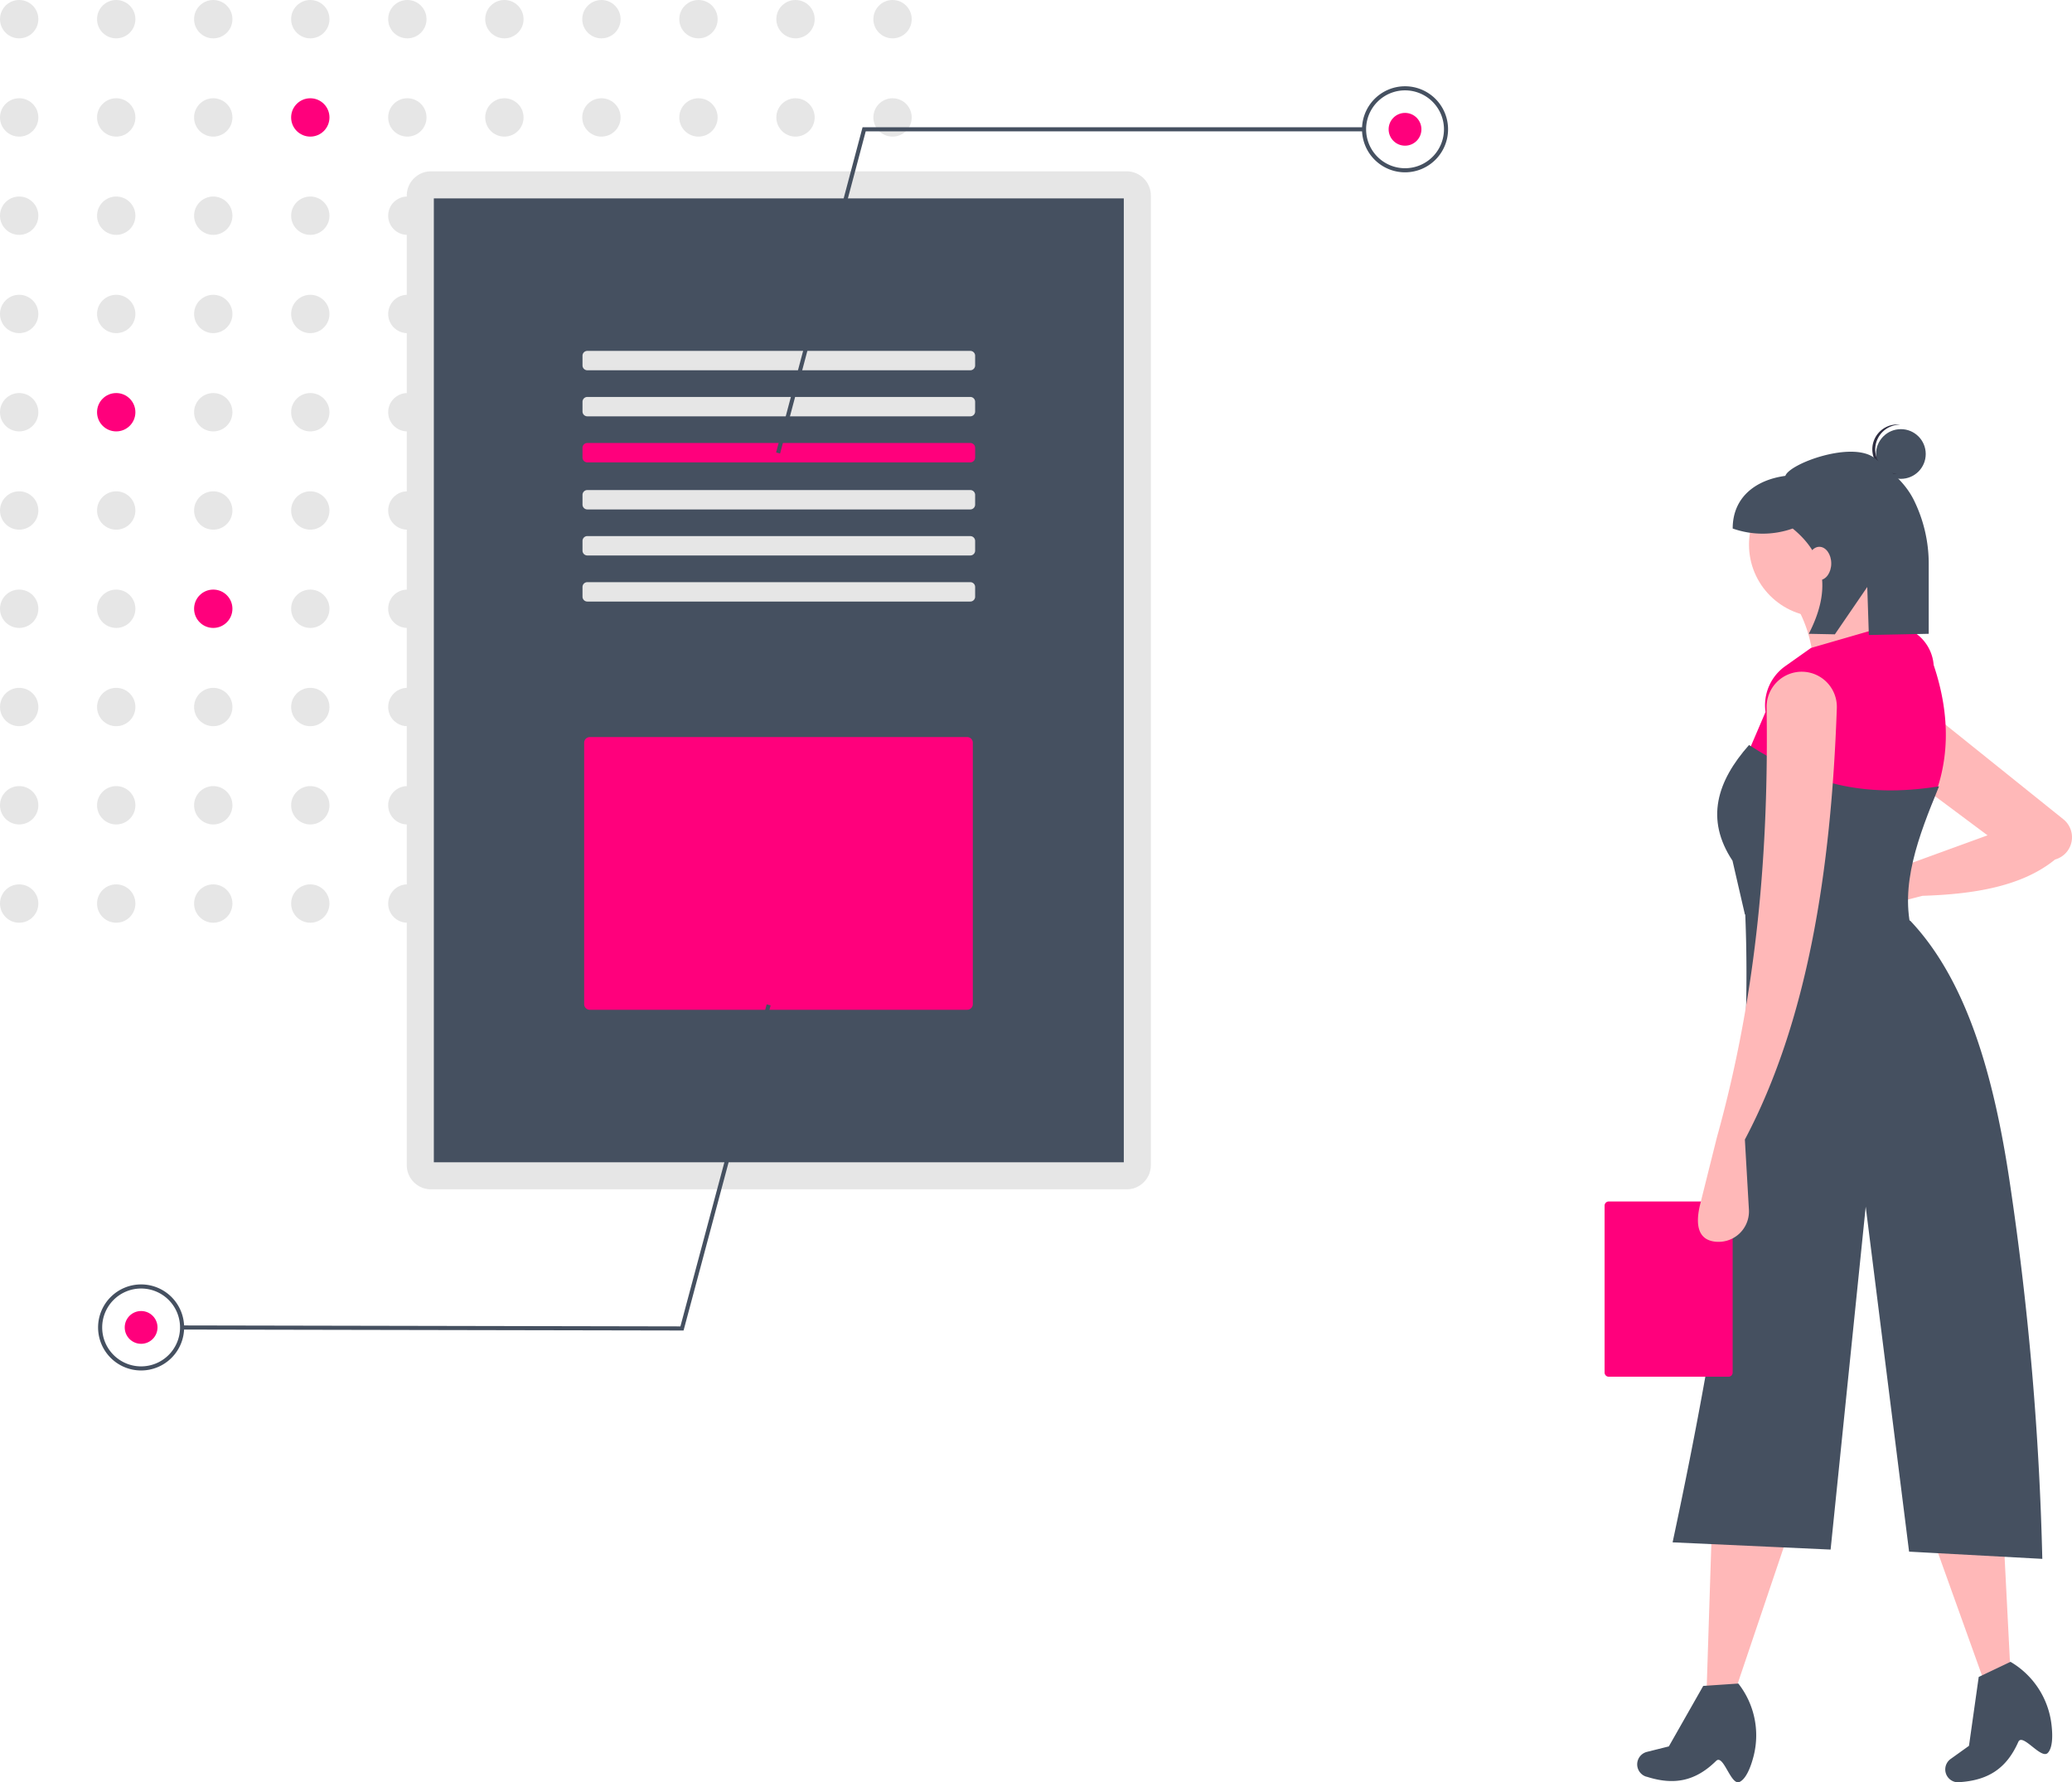 <svg xmlns="http://www.w3.org/2000/svg" width="261.756" height="225.149" viewBox="0 0 261.756 225.149">
  <g id="undraw_file_analysis_8k9b" transform="translate(0.001 -0.001)">
    <circle id="Ellipse_75" data-name="Ellipse 75" cx="2.422" cy="2.422" r="2.422" transform="translate(-0.001 0.001)" fill="#e6e6e6"/>
    <circle id="Ellipse_76" data-name="Ellipse 76" cx="2.422" cy="2.422" r="2.422" transform="translate(12.259 0.001)" fill="#e6e6e6"/>
    <circle id="Ellipse_77" data-name="Ellipse 77" cx="2.422" cy="2.422" r="2.422" transform="translate(24.518 0.001)" fill="#e6e6e6"/>
    <circle id="Ellipse_78" data-name="Ellipse 78" cx="2.422" cy="2.422" r="2.422" transform="translate(36.777 0.001)" fill="#e6e6e6"/>
    <circle id="Ellipse_79" data-name="Ellipse 79" cx="2.422" cy="2.422" r="2.422" transform="translate(49.037 0.001)" fill="#e6e6e6"/>
    <circle id="Ellipse_80" data-name="Ellipse 80" cx="2.422" cy="2.422" r="2.422" transform="translate(61.296 0.001)" fill="#e6e6e6"/>
    <circle id="Ellipse_81" data-name="Ellipse 81" cx="2.422" cy="2.422" r="2.422" transform="translate(73.555 0.001)" fill="#e6e6e6"/>
    <circle id="Ellipse_82" data-name="Ellipse 82" cx="2.422" cy="2.422" r="2.422" transform="translate(85.814 0.001)" fill="#e6e6e6"/>
    <circle id="Ellipse_83" data-name="Ellipse 83" cx="2.422" cy="2.422" r="2.422" transform="translate(98.074 0.001)" fill="#e6e6e6"/>
    <circle id="Ellipse_84" data-name="Ellipse 84" cx="2.422" cy="2.422" r="2.422" transform="translate(110.333 0.001)" fill="#e6e6e6"/>
    <circle id="Ellipse_85" data-name="Ellipse 85" cx="2.422" cy="2.422" r="2.422" transform="translate(-0.001 12.414)" fill="#e6e6e6"/>
    <circle id="Ellipse_86" data-name="Ellipse 86" cx="2.422" cy="2.422" r="2.422" transform="translate(12.259 12.414)" fill="#e6e6e6"/>
    <circle id="Ellipse_87" data-name="Ellipse 87" cx="2.422" cy="2.422" r="2.422" transform="translate(24.518 12.414)" fill="#e6e6e6"/>
    <circle id="Ellipse_88" data-name="Ellipse 88" cx="2.422" cy="2.422" r="2.422" transform="translate(36.777 12.414)" fill="#ff007c"/>
    <circle id="Ellipse_89" data-name="Ellipse 89" cx="2.422" cy="2.422" r="2.422" transform="translate(49.037 12.414)" fill="#e6e6e6"/>
    <circle id="Ellipse_90" data-name="Ellipse 90" cx="2.422" cy="2.422" r="2.422" transform="translate(61.296 12.414)" fill="#e6e6e6"/>
    <circle id="Ellipse_91" data-name="Ellipse 91" cx="2.422" cy="2.422" r="2.422" transform="translate(73.555 12.414)" fill="#e6e6e6"/>
    <circle id="Ellipse_92" data-name="Ellipse 92" cx="2.422" cy="2.422" r="2.422" transform="translate(85.814 12.414)" fill="#e6e6e6"/>
    <circle id="Ellipse_93" data-name="Ellipse 93" cx="2.422" cy="2.422" r="2.422" transform="translate(98.074 12.414)" fill="#e6e6e6"/>
    <circle id="Ellipse_94" data-name="Ellipse 94" cx="2.422" cy="2.422" r="2.422" transform="translate(110.333 12.414)" fill="#e6e6e6"/>
    <circle id="Ellipse_95" data-name="Ellipse 95" cx="2.422" cy="2.422" r="2.422" transform="translate(-0.001 24.827)" fill="#e6e6e6"/>
    <circle id="Ellipse_96" data-name="Ellipse 96" cx="2.422" cy="2.422" r="2.422" transform="translate(12.259 24.827)" fill="#e6e6e6"/>
    <circle id="Ellipse_97" data-name="Ellipse 97" cx="2.422" cy="2.422" r="2.422" transform="translate(24.518 24.827)" fill="#e6e6e6"/>
    <circle id="Ellipse_98" data-name="Ellipse 98" cx="2.422" cy="2.422" r="2.422" transform="translate(36.777 24.827)" fill="#e6e6e6"/>
    <circle id="Ellipse_99" data-name="Ellipse 99" cx="2.422" cy="2.422" r="2.422" transform="translate(49.037 24.827)" fill="#e6e6e6"/>
    <circle id="Ellipse_100" data-name="Ellipse 100" cx="2.422" cy="2.422" r="2.422" transform="translate(61.296 24.827)" fill="#e6e6e6"/>
    <circle id="Ellipse_101" data-name="Ellipse 101" cx="2.422" cy="2.422" r="2.422" transform="translate(73.555 24.827)" fill="#e6e6e6"/>
    <circle id="Ellipse_102" data-name="Ellipse 102" cx="2.422" cy="2.422" r="2.422" transform="translate(85.814 24.827)" fill="#e6e6e6"/>
    <circle id="Ellipse_103" data-name="Ellipse 103" cx="2.422" cy="2.422" r="2.422" transform="translate(98.074 24.827)" fill="#e6e6e6"/>
    <circle id="Ellipse_104" data-name="Ellipse 104" cx="2.422" cy="2.422" r="2.422" transform="translate(110.333 24.827)" fill="#e6e6e6"/>
    <circle id="Ellipse_105" data-name="Ellipse 105" cx="2.422" cy="2.422" r="2.422" transform="translate(-0.001 37.24)" fill="#e6e6e6"/>
    <circle id="Ellipse_106" data-name="Ellipse 106" cx="2.422" cy="2.422" r="2.422" transform="translate(12.259 37.24)" fill="#e6e6e6"/>
    <circle id="Ellipse_107" data-name="Ellipse 107" cx="2.422" cy="2.422" r="2.422" transform="translate(24.518 37.24)" fill="#e6e6e6"/>
    <circle id="Ellipse_108" data-name="Ellipse 108" cx="2.422" cy="2.422" r="2.422" transform="translate(36.777 37.24)" fill="#e6e6e6"/>
    <circle id="Ellipse_109" data-name="Ellipse 109" cx="2.422" cy="2.422" r="2.422" transform="translate(49.037 37.24)" fill="#e6e6e6"/>
    <circle id="Ellipse_110" data-name="Ellipse 110" cx="2.422" cy="2.422" r="2.422" transform="translate(61.296 37.24)" fill="#e6e6e6"/>
    <circle id="Ellipse_111" data-name="Ellipse 111" cx="2.422" cy="2.422" r="2.422" transform="translate(73.555 37.24)" fill="#e6e6e6"/>
    <circle id="Ellipse_112" data-name="Ellipse 112" cx="2.422" cy="2.422" r="2.422" transform="translate(85.814 37.24)" fill="#e6e6e6"/>
    <circle id="Ellipse_113" data-name="Ellipse 113" cx="2.422" cy="2.422" r="2.422" transform="translate(98.074 37.24)" fill="#e6e6e6"/>
    <circle id="Ellipse_114" data-name="Ellipse 114" cx="2.422" cy="2.422" r="2.422" transform="translate(110.333 37.24)" fill="#e6e6e6"/>
    <circle id="Ellipse_115" data-name="Ellipse 115" cx="2.422" cy="2.422" r="2.422" transform="translate(-0.001 49.653)" fill="#e6e6e6"/>
    <circle id="Ellipse_116" data-name="Ellipse 116" cx="2.422" cy="2.422" r="2.422" transform="translate(12.259 49.653)" fill="#ff007c"/>
    <circle id="Ellipse_117" data-name="Ellipse 117" cx="2.422" cy="2.422" r="2.422" transform="translate(24.518 49.653)" fill="#e6e6e6"/>
    <circle id="Ellipse_118" data-name="Ellipse 118" cx="2.422" cy="2.422" r="2.422" transform="translate(36.777 49.653)" fill="#e6e6e6"/>
    <circle id="Ellipse_119" data-name="Ellipse 119" cx="2.422" cy="2.422" r="2.422" transform="translate(49.037 49.653)" fill="#e6e6e6"/>
    <circle id="Ellipse_120" data-name="Ellipse 120" cx="2.422" cy="2.422" r="2.422" transform="translate(61.296 49.653)" fill="#e6e6e6"/>
    <circle id="Ellipse_121" data-name="Ellipse 121" cx="2.422" cy="2.422" r="2.422" transform="translate(73.555 49.653)" fill="#e6e6e6"/>
    <circle id="Ellipse_122" data-name="Ellipse 122" cx="2.422" cy="2.422" r="2.422" transform="translate(85.814 49.653)" fill="#e6e6e6"/>
    <circle id="Ellipse_123" data-name="Ellipse 123" cx="2.422" cy="2.422" r="2.422" transform="translate(98.074 49.653)" fill="#e6e6e6"/>
    <circle id="Ellipse_124" data-name="Ellipse 124" cx="2.422" cy="2.422" r="2.422" transform="translate(110.333 49.653)" fill="#e6e6e6"/>
    <circle id="Ellipse_125" data-name="Ellipse 125" cx="2.422" cy="2.422" r="2.422" transform="translate(-0.001 62.067)" fill="#e6e6e6"/>
    <circle id="Ellipse_126" data-name="Ellipse 126" cx="2.422" cy="2.422" r="2.422" transform="translate(12.259 62.067)" fill="#e6e6e6"/>
    <circle id="Ellipse_127" data-name="Ellipse 127" cx="2.422" cy="2.422" r="2.422" transform="translate(24.518 62.067)" fill="#e6e6e6"/>
    <circle id="Ellipse_128" data-name="Ellipse 128" cx="2.422" cy="2.422" r="2.422" transform="translate(36.777 62.067)" fill="#e6e6e6"/>
    <circle id="Ellipse_129" data-name="Ellipse 129" cx="2.422" cy="2.422" r="2.422" transform="translate(49.037 62.067)" fill="#e6e6e6"/>
    <circle id="Ellipse_130" data-name="Ellipse 130" cx="2.422" cy="2.422" r="2.422" transform="translate(61.296 62.067)" fill="#e6e6e6"/>
    <circle id="Ellipse_131" data-name="Ellipse 131" cx="2.422" cy="2.422" r="2.422" transform="translate(73.555 62.067)" fill="#e6e6e6"/>
    <circle id="Ellipse_132" data-name="Ellipse 132" cx="2.422" cy="2.422" r="2.422" transform="translate(85.814 62.067)" fill="#e6e6e6"/>
    <circle id="Ellipse_133" data-name="Ellipse 133" cx="2.422" cy="2.422" r="2.422" transform="translate(98.074 62.067)" fill="#e6e6e6"/>
    <circle id="Ellipse_134" data-name="Ellipse 134" cx="2.422" cy="2.422" r="2.422" transform="translate(110.333 62.067)" fill="#e6e6e6"/>
    <circle id="Ellipse_135" data-name="Ellipse 135" cx="2.422" cy="2.422" r="2.422" transform="translate(-0.001 74.48)" fill="#e6e6e6"/>
    <circle id="Ellipse_136" data-name="Ellipse 136" cx="2.422" cy="2.422" r="2.422" transform="translate(12.259 74.48)" fill="#e6e6e6"/>
    <circle id="Ellipse_137" data-name="Ellipse 137" cx="2.422" cy="2.422" r="2.422" transform="translate(24.518 74.48)" fill="#ff007c"/>
    <circle id="Ellipse_138" data-name="Ellipse 138" cx="2.422" cy="2.422" r="2.422" transform="translate(36.777 74.48)" fill="#e6e6e6"/>
    <circle id="Ellipse_139" data-name="Ellipse 139" cx="2.422" cy="2.422" r="2.422" transform="translate(49.037 74.48)" fill="#e6e6e6"/>
    <circle id="Ellipse_140" data-name="Ellipse 140" cx="2.422" cy="2.422" r="2.422" transform="translate(61.296 74.48)" fill="#e6e6e6"/>
    <circle id="Ellipse_141" data-name="Ellipse 141" cx="2.422" cy="2.422" r="2.422" transform="translate(73.555 74.48)" fill="#e6e6e6"/>
    <circle id="Ellipse_142" data-name="Ellipse 142" cx="2.422" cy="2.422" r="2.422" transform="translate(85.814 74.48)" fill="#e6e6e6"/>
    <circle id="Ellipse_143" data-name="Ellipse 143" cx="2.422" cy="2.422" r="2.422" transform="translate(98.074 74.48)" fill="#e6e6e6"/>
    <circle id="Ellipse_144" data-name="Ellipse 144" cx="2.422" cy="2.422" r="2.422" transform="translate(110.333 74.48)" fill="#e6e6e6"/>
    <circle id="Ellipse_145" data-name="Ellipse 145" cx="2.422" cy="2.422" r="2.422" transform="translate(-0.001 86.893)" fill="#e6e6e6"/>
    <circle id="Ellipse_146" data-name="Ellipse 146" cx="2.422" cy="2.422" r="2.422" transform="translate(12.259 86.893)" fill="#e6e6e6"/>
    <circle id="Ellipse_147" data-name="Ellipse 147" cx="2.422" cy="2.422" r="2.422" transform="translate(24.518 86.893)" fill="#e6e6e6"/>
    <circle id="Ellipse_148" data-name="Ellipse 148" cx="2.422" cy="2.422" r="2.422" transform="translate(36.777 86.893)" fill="#e6e6e6"/>
    <circle id="Ellipse_149" data-name="Ellipse 149" cx="2.422" cy="2.422" r="2.422" transform="translate(49.037 86.893)" fill="#e6e6e6"/>
    <circle id="Ellipse_150" data-name="Ellipse 150" cx="2.422" cy="2.422" r="2.422" transform="translate(61.296 86.893)" fill="#e6e6e6"/>
    <circle id="Ellipse_151" data-name="Ellipse 151" cx="2.422" cy="2.422" r="2.422" transform="translate(73.555 86.893)" fill="#e6e6e6"/>
    <circle id="Ellipse_152" data-name="Ellipse 152" cx="2.422" cy="2.422" r="2.422" transform="translate(85.814 86.893)" fill="#e6e6e6"/>
    <circle id="Ellipse_153" data-name="Ellipse 153" cx="2.422" cy="2.422" r="2.422" transform="translate(98.074 86.893)" fill="#e6e6e6"/>
    <circle id="Ellipse_154" data-name="Ellipse 154" cx="2.422" cy="2.422" r="2.422" transform="translate(110.333 86.893)" fill="#e6e6e6"/>
    <circle id="Ellipse_155" data-name="Ellipse 155" cx="2.422" cy="2.422" r="2.422" transform="translate(-0.001 99.306)" fill="#e6e6e6"/>
    <circle id="Ellipse_156" data-name="Ellipse 156" cx="2.422" cy="2.422" r="2.422" transform="translate(12.259 99.306)" fill="#e6e6e6"/>
    <circle id="Ellipse_157" data-name="Ellipse 157" cx="2.422" cy="2.422" r="2.422" transform="translate(24.518 99.306)" fill="#e6e6e6"/>
    <circle id="Ellipse_158" data-name="Ellipse 158" cx="2.422" cy="2.422" r="2.422" transform="translate(36.777 99.306)" fill="#e6e6e6"/>
    <circle id="Ellipse_159" data-name="Ellipse 159" cx="2.422" cy="2.422" r="2.422" transform="translate(49.037 99.306)" fill="#e6e6e6"/>
    <circle id="Ellipse_160" data-name="Ellipse 160" cx="2.422" cy="2.422" r="2.422" transform="translate(61.296 99.306)" fill="#e6e6e6"/>
    <circle id="Ellipse_161" data-name="Ellipse 161" cx="2.422" cy="2.422" r="2.422" transform="translate(73.555 99.306)" fill="#e6e6e6"/>
    <circle id="Ellipse_162" data-name="Ellipse 162" cx="2.422" cy="2.422" r="2.422" transform="translate(85.814 99.306)" fill="#e6e6e6"/>
    <circle id="Ellipse_163" data-name="Ellipse 163" cx="2.422" cy="2.422" r="2.422" transform="translate(98.074 99.306)" fill="#e6e6e6"/>
    <circle id="Ellipse_164" data-name="Ellipse 164" cx="2.422" cy="2.422" r="2.422" transform="translate(110.333 99.306)" fill="#e6e6e6"/>
    <circle id="Ellipse_165" data-name="Ellipse 165" cx="2.422" cy="2.422" r="2.422" transform="translate(-0.001 111.719)" fill="#e6e6e6"/>
    <circle id="Ellipse_166" data-name="Ellipse 166" cx="2.422" cy="2.422" r="2.422" transform="translate(12.259 111.719)" fill="#e6e6e6"/>
    <circle id="Ellipse_167" data-name="Ellipse 167" cx="2.422" cy="2.422" r="2.422" transform="translate(24.518 111.719)" fill="#e6e6e6"/>
    <circle id="Ellipse_168" data-name="Ellipse 168" cx="2.422" cy="2.422" r="2.422" transform="translate(36.777 111.719)" fill="#e6e6e6"/>
    <circle id="Ellipse_169" data-name="Ellipse 169" cx="2.422" cy="2.422" r="2.422" transform="translate(49.037 111.719)" fill="#e6e6e6"/>
    <circle id="Ellipse_170" data-name="Ellipse 170" cx="2.422" cy="2.422" r="2.422" transform="translate(61.296 111.719)" fill="#e6e6e6"/>
    <circle id="Ellipse_171" data-name="Ellipse 171" cx="2.422" cy="2.422" r="2.422" transform="translate(73.555 111.719)" fill="#e6e6e6"/>
    <circle id="Ellipse_172" data-name="Ellipse 172" cx="2.422" cy="2.422" r="2.422" transform="translate(85.814 111.719)" fill="#e6e6e6"/>
    <circle id="Ellipse_173" data-name="Ellipse 173" cx="2.422" cy="2.422" r="2.422" transform="translate(98.074 111.719)" fill="#e6e6e6"/>
    <circle id="Ellipse_174" data-name="Ellipse 174" cx="2.422" cy="2.422" r="2.422" transform="translate(110.333 111.719)" fill="#e6e6e6"/>
    <path id="Path_179" data-name="Path 179" d="M444.312,193.83a3.062,3.062,0,0,1,3.062,3.062V319.367a3.062,3.062,0,0,1-3.062,3.062H356.436a3.062,3.062,0,0,1-3.062-3.062V196.892a3.062,3.062,0,0,1,3.062-3.062h87.876" transform="translate(-301.987 -172.185)" fill="#e6e6e6"/>
    <path id="Path_180" data-name="Path 180" d="M362.991,325.209h87.163V203.447H362.991Z" transform="translate(-308.185 -178.384)" fill="#455060"/>
    <path id="Path_181" data-name="Path 181" d="M464.815,257.643a.612.612,0,0,1,.612.612v1.225a.612.612,0,0,1-.612.612H416.438a.612.612,0,0,1-.612-.612v-1.225a.612.612,0,0,1,.612-.612h48.378" transform="translate(-342.239 -213.316)" fill="#e6e6e6"/>
    <path id="Path_182" data-name="Path 182" d="M464.815,274.009a.612.612,0,0,1,.612.612v1.225a.612.612,0,0,1-.612.612H416.438a.612.612,0,0,1-.612-.612v-1.225a.612.612,0,0,1,.612-.612h48.378" transform="translate(-342.239 -223.864)" fill="#e6e6e6"/>
    <path id="Path_183" data-name="Path 183" d="M464.815,290.376a.612.612,0,0,1,.612.612v1.225a.612.612,0,0,1-.612.612H416.438a.612.612,0,0,1-.612-.612v-1.225a.612.612,0,0,1,.612-.612h48.378" transform="translate(-342.239 -234.414)" fill="#ff007c"/>
    <path id="Path_184" data-name="Path 184" d="M464.815,307.1a.612.612,0,0,1,.612.612v1.225a.612.612,0,0,1-.612.612H416.438a.612.612,0,0,1-.612-.612v-1.225a.612.612,0,0,1,.612-.612h48.378" transform="translate(-342.239 -245.194)" fill="#e6e6e6"/>
    <path id="Path_185" data-name="Path 185" d="M464.815,323.467a.612.612,0,0,1,.612.612V325.3a.612.612,0,0,1-.612.612H416.438a.612.612,0,0,1-.612-.612v-1.225a.612.612,0,0,1,.612-.612h48.378" transform="translate(-342.239 -255.742)" fill="#e6e6e6"/>
    <path id="Path_186" data-name="Path 186" d="M464.815,339.834a.612.612,0,0,1,.612.612v1.225a.612.612,0,0,1-.612.612H416.438a.612.612,0,0,1-.612-.612v-1.225a.612.612,0,0,1,.612-.612h48.378" transform="translate(-342.239 -266.292)" fill="#e6e6e6"/>
    <path id="Path_187" data-name="Path 187" d="M417.128,394.89a.712.712,0,0,0-.711.711v33.027a.712.712,0,0,0,.711.711h47.677a.712.712,0,0,0,.711-.711V395.6a.712.712,0,0,0-.711-.711Z" transform="translate(-342.621 -301.778)" fill="#ff007c"/>
    <path id="Path_188" data-name="Path 188" d="M276.333,86.44l-.5-.133,10.922-41.086h63.351v.518H287.153Z" transform="translate(-177.787 -29.147)" fill="#455060"/>
    <path id="Path_189" data-name="Path 189" d="M698.3,174.468a5.435,5.435,0,1,1,5.435-5.435A5.435,5.435,0,0,1,698.3,174.468Zm0-10.353a4.918,4.918,0,1,0,4.918,4.918,4.918,4.918,0,0,0-4.918-4.918Z" transform="translate(-520.802 -152.699)" fill="#455060"/>
    <circle id="Ellipse_175" data-name="Ellipse 175" cx="2.071" cy="2.071" r="2.071" transform="translate(175.425 14.263)" fill="#ff007c"/>
    <path id="Path_190" data-name="Path 190" d="M138.563,356.941l.5.134-11,41.065-63.351-.121V397.5l62.953.121Z" transform="translate(-41.71 -230.064)" fill="#455060"/>
    <path id="Path_191" data-name="Path 191" d="M249.11,589.4a5.435,5.435,0,1,1-5.446,5.425A5.435,5.435,0,0,1,249.11,589.4Zm-.02,10.353a4.918,4.918,0,1,0-4.908-4.927,4.918,4.918,0,0,0,4.908,4.927Z" transform="translate(-231.274 -427.145)" fill="#455060"/>
    <circle id="Ellipse_176" data-name="Ellipse 176" cx="2.071" cy="2.071" r="2.071" transform="translate(15.755 165.615)" fill="#ff007c"/>
    <path id="Path_192" data-name="Path 192" d="M610.2,563.925h-3.653L607.2,543.7l9.655.522Z" transform="translate(-390.95 -350.44)" fill="#ffb8b8"/>
    <path id="Path_193" data-name="Path 193" d="M803.594,743.683c-1.1.5-2.026-3.574-2.956-2.66-2.6,2.557-5.29,3.113-8.762,2l-.08-.014a1.627,1.627,0,0,1-1.025-2.119h0a1.626,1.626,0,0,1,1.128-1.007l2.767-.692,4.344-7.64,4.435-.3h0a10.6,10.6,0,0,1,1.96,9.039C805,741.931,804.38,743.324,803.594,743.683Z" transform="translate(-583.842 -518.577)" fill="#455060"/>
    <path id="Path_194" data-name="Path 194" d="M695.92,555.417l-3.4,1.344-6.831-19.045,9.17-3.066Z" transform="translate(-441.959 -344.606)" fill="#ffb8b8"/>
    <path id="Path_195" data-name="Path 195" d="M913.112,735.035c-.84.874-3.2-2.578-3.727-1.386-1.479,3.334-3.774,4.841-7.414,5.08l-.08.017a1.626,1.626,0,0,1-1.733-1.594h0a1.626,1.626,0,0,1,.679-1.351l2.318-1.661,1.23-8.7,4.014-1.91h0a10.6,10.6,0,0,1,5.147,7.684C913.776,732.888,913.711,734.412,913.112,735.035Z" transform="translate(-654.414 -513.6)" fill="#455060"/>
    <path id="Path_196" data-name="Path 196" d="M875.253,408.243l-5.608,1.442a2.935,2.935,0,0,1-3.664-2.73h0a2.935,2.935,0,0,1,3.028-3.047l4.94.159,9.519-3.466-9-6.71,1.044-9.394,17.535,14.077a2.913,2.913,0,0,1,1.082,2.064h0A2.913,2.913,0,0,1,892,403.656C887.887,407.009,881.9,408.036,875.253,408.243Z" transform="translate(-632.383 -295.079)" fill="#ffb8b8"/>
    <circle id="Ellipse_177" data-name="Ellipse 177" cx="9.133" cy="9.133" r="9.133" transform="translate(220.951 59.672)" fill="#ffb8b8"/>
    <path id="Path_197" data-name="Path 197" d="M860.224,346.6l-12.264,4.958a16.575,16.575,0,0,0-2.87-10.959l10.176-2.348C855.134,341.358,856.815,344.136,860.224,346.6Z" transform="translate(-618.92 -265.271)" fill="#ffb8b8"/>
    <path id="Path_198" data-name="Path 198" d="M851.086,378.749c-9.886.791-15.294-.522-23.615-5.349l3.131-7.306h0a6.043,6.043,0,0,1,2.489-5.786l3.251-2.3,9.916-2.87.445.022a5.428,5.428,0,0,1,5.141,5C854,366.6,854.012,372.821,851.086,378.749Z" transform="translate(-607.564 -276.153)" fill="#ff007c"/>
    <path id="Path_199" data-name="Path 199" d="M843.734,421.456,822.6,419.108l-1.566-6.784c-3.47-5.239-1.956-10.037,2.087-14.612,7.37,4.73,14.21,6.773,24.006,5.219C844.521,409.265,842.115,415.492,843.734,421.456Z" transform="translate(-602.169 -303.596)" fill="#455060"/>
    <path id="Path_200" data-name="Path 200" d="M849.954,537.426l-16.83-.913-5.479-43.576-4.436,43.315-19.961-.913c6.089-28.476,10.319-55.509,9.133-80.368l20.875,1.827c7.075,7.459,10.588,19.367,12.655,33.53A381.418,381.418,0,0,1,849.954,537.426Z" transform="translate(-591.95 -340.502)" fill="#455060"/>
    <circle id="Ellipse_178" data-name="Ellipse 178" cx="3.139" cy="3.139" r="3.139" transform="translate(236.999 54.212)" fill="#455060"/>
    <path id="Path_201" data-name="Path 201" d="M874.563,286.749a3.137,3.137,0,0,1,3.138-2.934c-.065-.008-.129-.018-.2-.022a3.139,3.139,0,0,0-.4,6.265c.066,0,.131,0,.2,0A3.137,3.137,0,0,1,874.563,286.749Z" transform="translate(-637.66 -230.166)" fill="#2f2e41"/>
    <path id="Path_202" data-name="Path 202" d="M842.6,294.335c-2.8-2.322-10.83.629-11.348,2.191-3.786.516-6.652,2.725-6.652,6.652h0a11.358,11.358,0,0,0,7.578,0c4.411,3.595,4.714,8.114,2.031,13.3l3.3.066,4.091-5.979.2,6.065,7.565-.152v-8.691a18.17,18.17,0,0,0-1.94-8.325C846.238,297.176,844.408,295.839,842.6,294.335Z" transform="translate(-605.71 -236.412)" fill="#455060"/>
    <ellipse id="Ellipse_179" data-name="Ellipse 179" cx="1.501" cy="2.102" rx="1.501" ry="2.102" transform="translate(228.339 69.075)" fill="#ffb8b8"/>
    <path id="Path_203" data-name="Path 203" d="M794.724,559.928a.527.527,0,0,1,.527.527V581.54a.527.527,0,0,1-.527.527H779.6a.527.527,0,0,1-.527-.527V560.455a.527.527,0,0,1,.527-.527h15.129" transform="translate(-576.366 -408.152)" fill="#ff007c"/>
    <path id="Path_204" data-name="Path 204" d="M818.188,430.757l.511,8.856a3.846,3.846,0,0,1-4.4,4.026h0c-2.25-.331-2.3-2.531-1.75-4.737l2.1-8.405c5.155-18.483,6.547-36.625,6.286-54.318a4.442,4.442,0,0,1,4.562-4.519h0a4.44,4.44,0,0,1,4.308,4.595C829.079,397.03,826.049,415.9,818.188,430.757Z" transform="translate(-597.759 -286.803)" fill="#ffb8b8"/>
  </g>
</svg>
